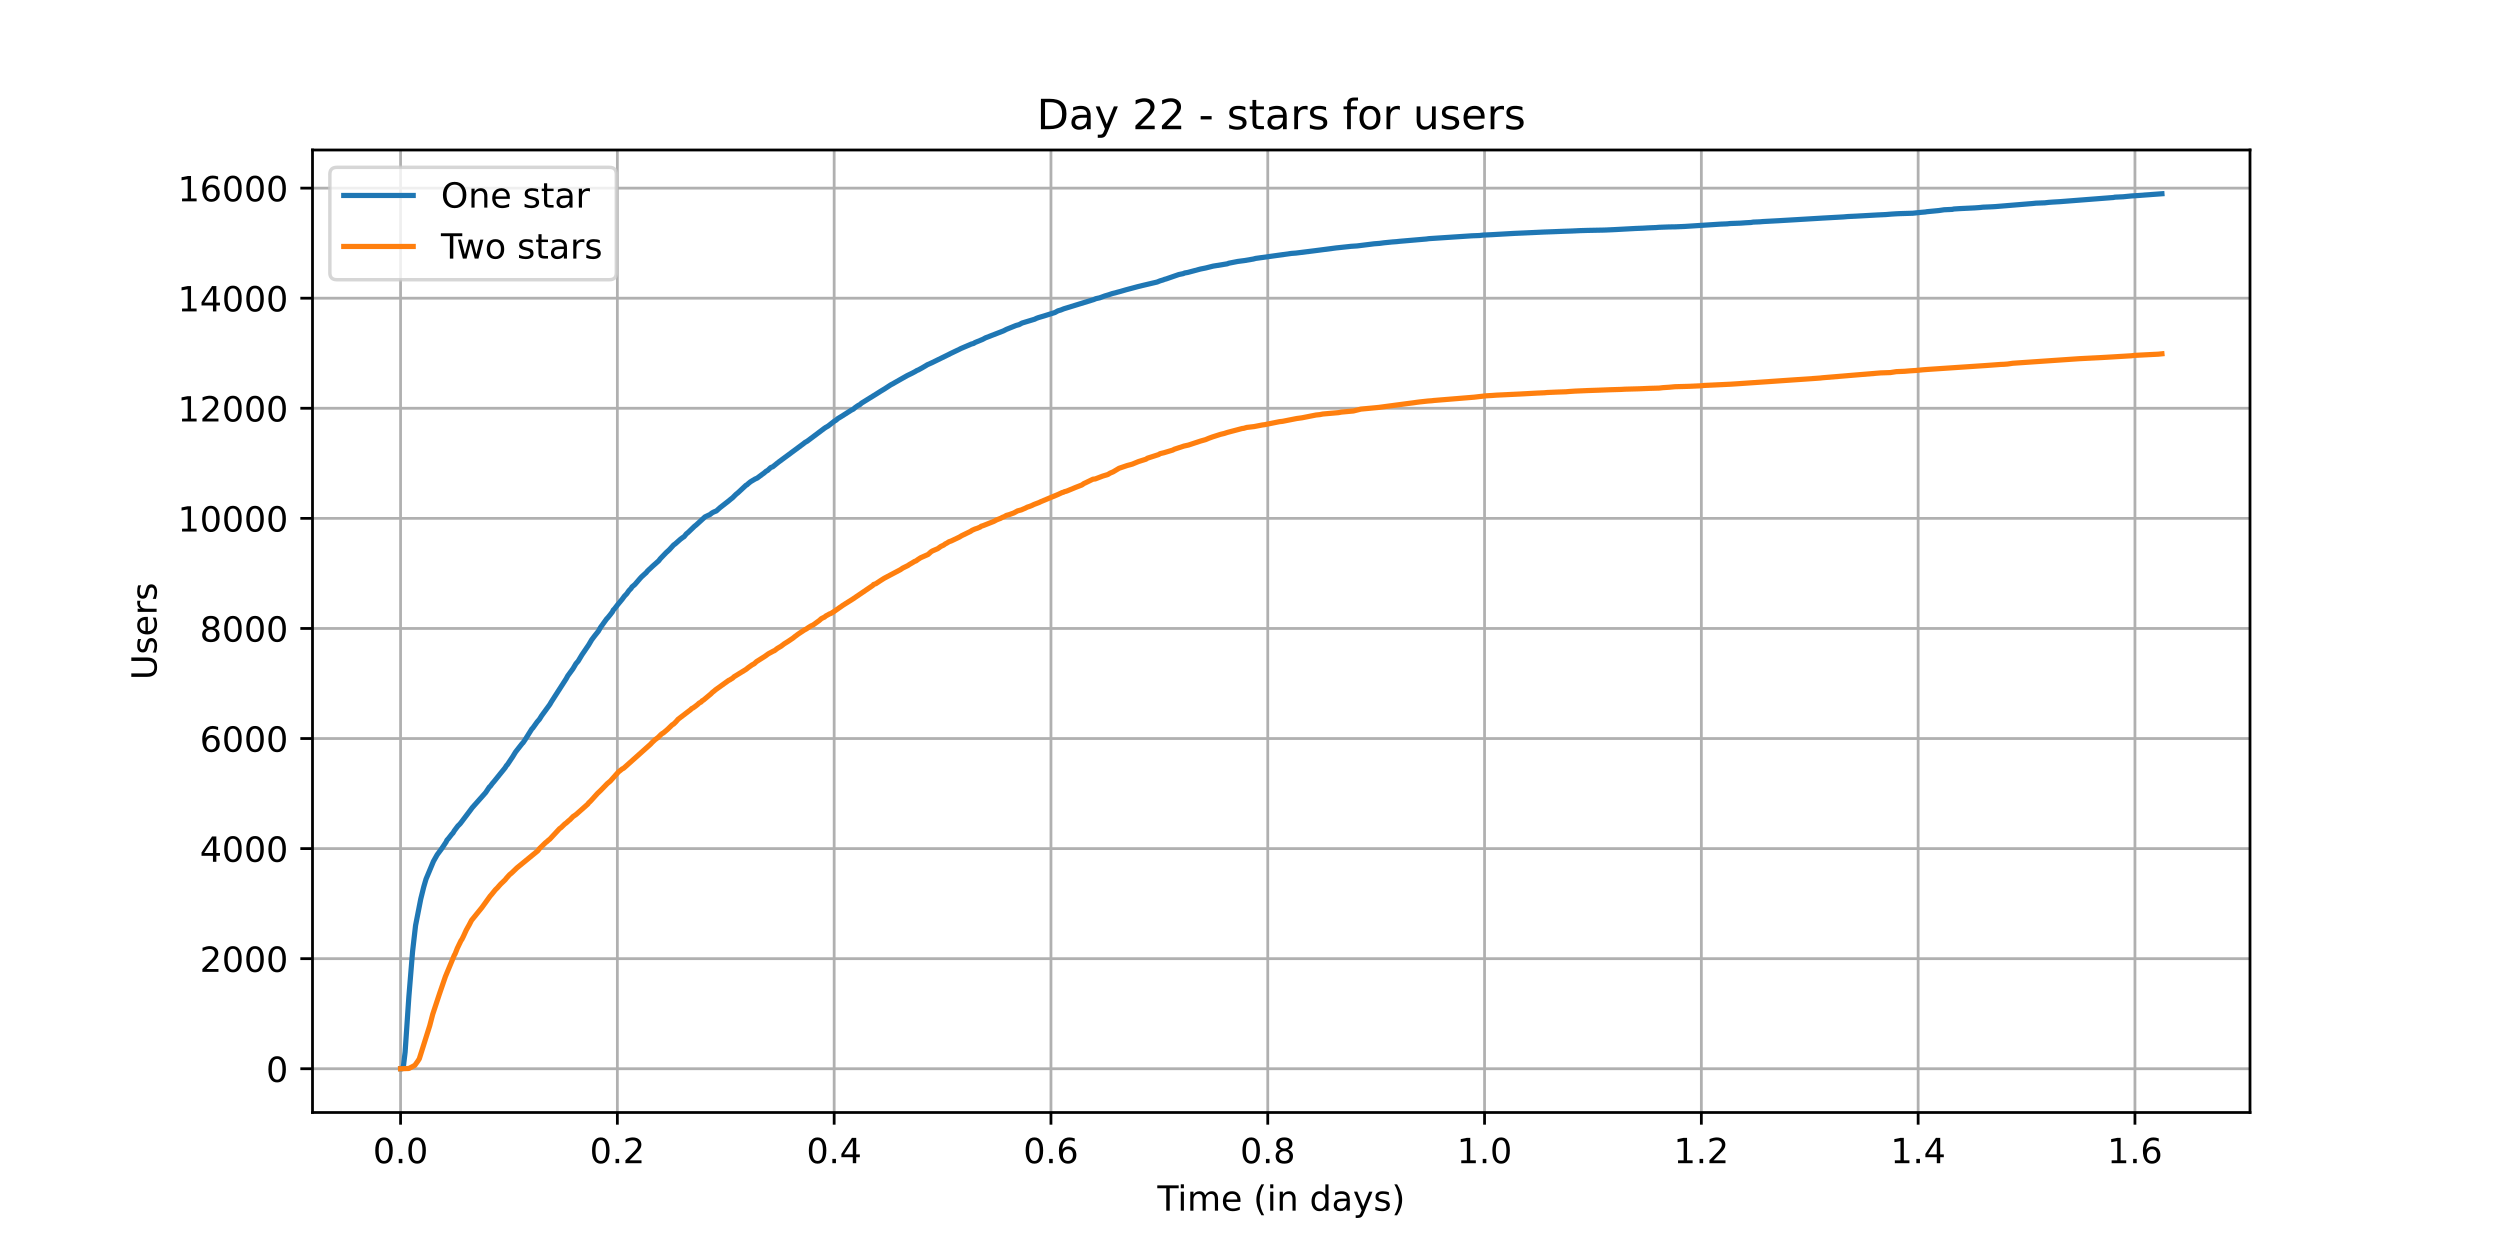<?xml version="1.0" encoding="utf-8" standalone="no"?>
<!DOCTYPE svg PUBLIC "-//W3C//DTD SVG 1.1//EN"
  "http://www.w3.org/Graphics/SVG/1.1/DTD/svg11.dtd">
<!-- Created with matplotlib (https://matplotlib.org/) -->
<svg height="360pt" version="1.1" viewBox="0 0 720 360" width="720pt" xmlns="http://www.w3.org/2000/svg" xmlns:xlink="http://www.w3.org/1999/xlink">
 <defs>
  <style type="text/css">*{stroke-linecap:butt;stroke-linejoin:round;}</style>
 </defs>
 <g id="figure_1">
  <g id="patch_1">
   <path d="M 0 360 
L 720 360 
L 720 0 
L 0 0 
z
" style="fill:#ffffff;"/>
  </g>
  <g id="axes_1">
   <g id="patch_2">
    <path d="M 90 320.4 
L 648 320.4 
L 648 43.2 
L 90 43.2 
z
" style="fill:#ffffff;"/>
   </g>
   <g id="matplotlib.axis_1">
    <g id="xtick_1">
     <g id="line2d_1">
      <path clip-path="url(#p843678dbd4)" d="M 115.364 320.4 
L 115.364 43.2 
" style="fill:none;stroke:#b0b0b0;stroke-linecap:square;stroke-width:0.8;"/>
     </g>
     <g id="line2d_2">
      <defs>
       <path d="M 0 0 
L 0 3.5 
" id="mf4fd3e2902" style="stroke:#000000;stroke-width:0.8;"/>
      </defs>
      <g>
       <use style="stroke:#000000;stroke-width:0.8;" x="115.364" xlink:href="#mf4fd3e2902" y="320.4"/>
      </g>
     </g>
     <g id="text_1">
      <!-- 0.0 -->
      <g transform="translate(107.412 334.998)scale(0.1 -0.1)">
       <defs>
        <path d="M 31.781 66.406 
Q 24.172 66.406 20.328 58.906 
Q 16.5 51.422 16.5 36.375 
Q 16.5 21.391 20.328 13.891 
Q 24.172 6.391 31.781 6.391 
Q 39.453 6.391 43.281 13.891 
Q 47.125 21.391 47.125 36.375 
Q 47.125 51.422 43.281 58.906 
Q 39.453 66.406 31.781 66.406 
z
M 31.781 74.219 
Q 44.047 74.219 50.516 64.516 
Q 56.984 54.828 56.984 36.375 
Q 56.984 17.969 50.516 8.266 
Q 44.047 -1.422 31.781 -1.422 
Q 19.531 -1.422 13.062 8.266 
Q 6.594 17.969 6.594 36.375 
Q 6.594 54.828 13.062 64.516 
Q 19.531 74.219 31.781 74.219 
z
" id="DejaVuSans-48"/>
        <path d="M 10.688 12.406 
L 21 12.406 
L 21 0 
L 10.688 0 
z
" id="DejaVuSans-46"/>
       </defs>
       <use xlink:href="#DejaVuSans-48"/>
       <use x="63.623" xlink:href="#DejaVuSans-46"/>
       <use x="95.41" xlink:href="#DejaVuSans-48"/>
      </g>
     </g>
    </g>
    <g id="xtick_2">
     <g id="line2d_3">
      <path clip-path="url(#p843678dbd4)" d="M 177.801 320.4 
L 177.801 43.2 
" style="fill:none;stroke:#b0b0b0;stroke-linecap:square;stroke-width:0.8;"/>
     </g>
     <g id="line2d_4">
      <g>
       <use style="stroke:#000000;stroke-width:0.8;" x="177.801" xlink:href="#mf4fd3e2902" y="320.4"/>
      </g>
     </g>
     <g id="text_2">
      <!-- 0.2 -->
      <g transform="translate(169.85 334.998)scale(0.1 -0.1)">
       <defs>
        <path d="M 19.188 8.297 
L 53.609 8.297 
L 53.609 0 
L 7.328 0 
L 7.328 8.297 
Q 12.938 14.109 22.625 23.891 
Q 32.328 33.688 34.812 36.531 
Q 39.547 41.844 41.422 45.531 
Q 43.312 49.219 43.312 52.781 
Q 43.312 58.594 39.234 62.25 
Q 35.156 65.922 28.609 65.922 
Q 23.969 65.922 18.812 64.312 
Q 13.672 62.703 7.812 59.422 
L 7.812 69.391 
Q 13.766 71.781 18.938 73 
Q 24.125 74.219 28.422 74.219 
Q 39.75 74.219 46.484 68.547 
Q 53.219 62.891 53.219 53.422 
Q 53.219 48.922 51.531 44.891 
Q 49.859 40.875 45.406 35.406 
Q 44.188 33.984 37.641 27.219 
Q 31.109 20.453 19.188 8.297 
z
" id="DejaVuSans-50"/>
       </defs>
       <use xlink:href="#DejaVuSans-48"/>
       <use x="63.623" xlink:href="#DejaVuSans-46"/>
       <use x="95.41" xlink:href="#DejaVuSans-50"/>
      </g>
     </g>
    </g>
    <g id="xtick_3">
     <g id="line2d_5">
      <path clip-path="url(#p843678dbd4)" d="M 240.239 320.4 
L 240.239 43.2 
" style="fill:none;stroke:#b0b0b0;stroke-linecap:square;stroke-width:0.8;"/>
     </g>
     <g id="line2d_6">
      <g>
       <use style="stroke:#000000;stroke-width:0.8;" x="240.239" xlink:href="#mf4fd3e2902" y="320.4"/>
      </g>
     </g>
     <g id="text_3">
      <!-- 0.4 -->
      <g transform="translate(232.287 334.998)scale(0.1 -0.1)">
       <defs>
        <path d="M 37.797 64.312 
L 12.891 25.391 
L 37.797 25.391 
z
M 35.203 72.906 
L 47.609 72.906 
L 47.609 25.391 
L 58.016 25.391 
L 58.016 17.188 
L 47.609 17.188 
L 47.609 0 
L 37.797 0 
L 37.797 17.188 
L 4.891 17.188 
L 4.891 26.703 
z
" id="DejaVuSans-52"/>
       </defs>
       <use xlink:href="#DejaVuSans-48"/>
       <use x="63.623" xlink:href="#DejaVuSans-46"/>
       <use x="95.41" xlink:href="#DejaVuSans-52"/>
      </g>
     </g>
    </g>
    <g id="xtick_4">
     <g id="line2d_7">
      <path clip-path="url(#p843678dbd4)" d="M 302.676 320.4 
L 302.676 43.2 
" style="fill:none;stroke:#b0b0b0;stroke-linecap:square;stroke-width:0.8;"/>
     </g>
     <g id="line2d_8">
      <g>
       <use style="stroke:#000000;stroke-width:0.8;" x="302.676" xlink:href="#mf4fd3e2902" y="320.4"/>
      </g>
     </g>
     <g id="text_4">
      <!-- 0.6 -->
      <g transform="translate(294.725 334.998)scale(0.1 -0.1)">
       <defs>
        <path d="M 33.016 40.375 
Q 26.375 40.375 22.484 35.828 
Q 18.609 31.297 18.609 23.391 
Q 18.609 15.531 22.484 10.953 
Q 26.375 6.391 33.016 6.391 
Q 39.656 6.391 43.531 10.953 
Q 47.406 15.531 47.406 23.391 
Q 47.406 31.297 43.531 35.828 
Q 39.656 40.375 33.016 40.375 
z
M 52.594 71.297 
L 52.594 62.312 
Q 48.875 64.062 45.094 64.984 
Q 41.312 65.922 37.594 65.922 
Q 27.828 65.922 22.672 59.328 
Q 17.531 52.734 16.797 39.406 
Q 19.672 43.656 24.016 45.922 
Q 28.375 48.188 33.594 48.188 
Q 44.578 48.188 50.953 41.516 
Q 57.328 34.859 57.328 23.391 
Q 57.328 12.156 50.688 5.359 
Q 44.047 -1.422 33.016 -1.422 
Q 20.359 -1.422 13.672 8.266 
Q 6.984 17.969 6.984 36.375 
Q 6.984 53.656 15.188 63.938 
Q 23.391 74.219 37.203 74.219 
Q 40.922 74.219 44.703 73.484 
Q 48.484 72.75 52.594 71.297 
z
" id="DejaVuSans-54"/>
       </defs>
       <use xlink:href="#DejaVuSans-48"/>
       <use x="63.623" xlink:href="#DejaVuSans-46"/>
       <use x="95.41" xlink:href="#DejaVuSans-54"/>
      </g>
     </g>
    </g>
    <g id="xtick_5">
     <g id="line2d_9">
      <path clip-path="url(#p843678dbd4)" d="M 365.114 320.4 
L 365.114 43.2 
" style="fill:none;stroke:#b0b0b0;stroke-linecap:square;stroke-width:0.8;"/>
     </g>
     <g id="line2d_10">
      <g>
       <use style="stroke:#000000;stroke-width:0.8;" x="365.114" xlink:href="#mf4fd3e2902" y="320.4"/>
      </g>
     </g>
     <g id="text_5">
      <!-- 0.8 -->
      <g transform="translate(357.162 334.998)scale(0.1 -0.1)">
       <defs>
        <path d="M 31.781 34.625 
Q 24.75 34.625 20.719 30.859 
Q 16.703 27.094 16.703 20.516 
Q 16.703 13.922 20.719 10.156 
Q 24.75 6.391 31.781 6.391 
Q 38.812 6.391 42.859 10.172 
Q 46.922 13.969 46.922 20.516 
Q 46.922 27.094 42.891 30.859 
Q 38.875 34.625 31.781 34.625 
z
M 21.922 38.812 
Q 15.578 40.375 12.031 44.719 
Q 8.5 49.078 8.5 55.328 
Q 8.5 64.062 14.719 69.141 
Q 20.953 74.219 31.781 74.219 
Q 42.672 74.219 48.875 69.141 
Q 55.078 64.062 55.078 55.328 
Q 55.078 49.078 51.531 44.719 
Q 48 40.375 41.703 38.812 
Q 48.828 37.156 52.797 32.312 
Q 56.781 27.484 56.781 20.516 
Q 56.781 9.906 50.312 4.234 
Q 43.844 -1.422 31.781 -1.422 
Q 19.734 -1.422 13.25 4.234 
Q 6.781 9.906 6.781 20.516 
Q 6.781 27.484 10.781 32.312 
Q 14.797 37.156 21.922 38.812 
z
M 18.312 54.391 
Q 18.312 48.734 21.844 45.562 
Q 25.391 42.391 31.781 42.391 
Q 38.141 42.391 41.719 45.562 
Q 45.312 48.734 45.312 54.391 
Q 45.312 60.062 41.719 63.234 
Q 38.141 66.406 31.781 66.406 
Q 25.391 66.406 21.844 63.234 
Q 18.312 60.062 18.312 54.391 
z
" id="DejaVuSans-56"/>
       </defs>
       <use xlink:href="#DejaVuSans-48"/>
       <use x="63.623" xlink:href="#DejaVuSans-46"/>
       <use x="95.41" xlink:href="#DejaVuSans-56"/>
      </g>
     </g>
    </g>
    <g id="xtick_6">
     <g id="line2d_11">
      <path clip-path="url(#p843678dbd4)" d="M 427.551 320.4 
L 427.551 43.2 
" style="fill:none;stroke:#b0b0b0;stroke-linecap:square;stroke-width:0.8;"/>
     </g>
     <g id="line2d_12">
      <g>
       <use style="stroke:#000000;stroke-width:0.8;" x="427.551" xlink:href="#mf4fd3e2902" y="320.4"/>
      </g>
     </g>
     <g id="text_6">
      <!-- 1.0 -->
      <g transform="translate(419.6 334.998)scale(0.1 -0.1)">
       <defs>
        <path d="M 12.406 8.297 
L 28.516 8.297 
L 28.516 63.922 
L 10.984 60.406 
L 10.984 69.391 
L 28.422 72.906 
L 38.281 72.906 
L 38.281 8.297 
L 54.391 8.297 
L 54.391 0 
L 12.406 0 
z
" id="DejaVuSans-49"/>
       </defs>
       <use xlink:href="#DejaVuSans-49"/>
       <use x="63.623" xlink:href="#DejaVuSans-46"/>
       <use x="95.41" xlink:href="#DejaVuSans-48"/>
      </g>
     </g>
    </g>
    <g id="xtick_7">
     <g id="line2d_13">
      <path clip-path="url(#p843678dbd4)" d="M 489.989 320.4 
L 489.989 43.2 
" style="fill:none;stroke:#b0b0b0;stroke-linecap:square;stroke-width:0.8;"/>
     </g>
     <g id="line2d_14">
      <g>
       <use style="stroke:#000000;stroke-width:0.8;" x="489.989" xlink:href="#mf4fd3e2902" y="320.4"/>
      </g>
     </g>
     <g id="text_7">
      <!-- 1.2 -->
      <g transform="translate(482.037 334.998)scale(0.1 -0.1)">
       <use xlink:href="#DejaVuSans-49"/>
       <use x="63.623" xlink:href="#DejaVuSans-46"/>
       <use x="95.41" xlink:href="#DejaVuSans-50"/>
      </g>
     </g>
    </g>
    <g id="xtick_8">
     <g id="line2d_15">
      <path clip-path="url(#p843678dbd4)" d="M 552.427 320.4 
L 552.427 43.2 
" style="fill:none;stroke:#b0b0b0;stroke-linecap:square;stroke-width:0.8;"/>
     </g>
     <g id="line2d_16">
      <g>
       <use style="stroke:#000000;stroke-width:0.8;" x="552.427" xlink:href="#mf4fd3e2902" y="320.4"/>
      </g>
     </g>
     <g id="text_8">
      <!-- 1.4 -->
      <g transform="translate(544.475 334.998)scale(0.1 -0.1)">
       <use xlink:href="#DejaVuSans-49"/>
       <use x="63.623" xlink:href="#DejaVuSans-46"/>
       <use x="95.41" xlink:href="#DejaVuSans-52"/>
      </g>
     </g>
    </g>
    <g id="xtick_9">
     <g id="line2d_17">
      <path clip-path="url(#p843678dbd4)" d="M 614.864 320.4 
L 614.864 43.2 
" style="fill:none;stroke:#b0b0b0;stroke-linecap:square;stroke-width:0.8;"/>
     </g>
     <g id="line2d_18">
      <g>
       <use style="stroke:#000000;stroke-width:0.8;" x="614.864" xlink:href="#mf4fd3e2902" y="320.4"/>
      </g>
     </g>
     <g id="text_9">
      <!-- 1.6 -->
      <g transform="translate(606.913 334.998)scale(0.1 -0.1)">
       <use xlink:href="#DejaVuSans-49"/>
       <use x="63.623" xlink:href="#DejaVuSans-46"/>
       <use x="95.41" xlink:href="#DejaVuSans-54"/>
      </g>
     </g>
    </g>
    <g id="text_10">
     <!-- Time (in days) -->
     <g transform="translate(333.327 348.677)scale(0.1 -0.1)">
      <defs>
       <path d="M -0.297 72.906 
L 61.375 72.906 
L 61.375 64.594 
L 35.5 64.594 
L 35.5 0 
L 25.594 0 
L 25.594 64.594 
L -0.297 64.594 
z
" id="DejaVuSans-84"/>
       <path d="M 9.422 54.688 
L 18.406 54.688 
L 18.406 0 
L 9.422 0 
z
M 9.422 75.984 
L 18.406 75.984 
L 18.406 64.594 
L 9.422 64.594 
z
" id="DejaVuSans-105"/>
       <path d="M 52 44.188 
Q 55.375 50.25 60.062 53.125 
Q 64.75 56 71.094 56 
Q 79.641 56 84.281 50.016 
Q 88.922 44.047 88.922 33.016 
L 88.922 0 
L 79.891 0 
L 79.891 32.719 
Q 79.891 40.578 77.094 44.375 
Q 74.312 48.188 68.609 48.188 
Q 61.625 48.188 57.562 43.547 
Q 53.516 38.922 53.516 30.906 
L 53.516 0 
L 44.484 0 
L 44.484 32.719 
Q 44.484 40.625 41.703 44.406 
Q 38.922 48.188 33.109 48.188 
Q 26.219 48.188 22.156 43.531 
Q 18.109 38.875 18.109 30.906 
L 18.109 0 
L 9.078 0 
L 9.078 54.688 
L 18.109 54.688 
L 18.109 46.188 
Q 21.188 51.219 25.484 53.609 
Q 29.781 56 35.688 56 
Q 41.656 56 45.828 52.969 
Q 50 49.953 52 44.188 
z
" id="DejaVuSans-109"/>
       <path d="M 56.203 29.594 
L 56.203 25.203 
L 14.891 25.203 
Q 15.484 15.922 20.484 11.062 
Q 25.484 6.203 34.422 6.203 
Q 39.594 6.203 44.453 7.469 
Q 49.312 8.734 54.109 11.281 
L 54.109 2.781 
Q 49.266 0.734 44.188 -0.344 
Q 39.109 -1.422 33.891 -1.422 
Q 20.797 -1.422 13.156 6.188 
Q 5.516 13.812 5.516 26.812 
Q 5.516 40.234 12.766 48.109 
Q 20.016 56 32.328 56 
Q 43.359 56 49.781 48.891 
Q 56.203 41.797 56.203 29.594 
z
M 47.219 32.234 
Q 47.125 39.594 43.094 43.984 
Q 39.062 48.391 32.422 48.391 
Q 24.906 48.391 20.391 44.141 
Q 15.875 39.891 15.188 32.172 
z
" id="DejaVuSans-101"/>
       <path id="DejaVuSans-32"/>
       <path d="M 31 75.875 
Q 24.469 64.656 21.281 53.656 
Q 18.109 42.672 18.109 31.391 
Q 18.109 20.125 21.312 9.062 
Q 24.516 -2 31 -13.188 
L 23.188 -13.188 
Q 15.875 -1.703 12.234 9.375 
Q 8.594 20.453 8.594 31.391 
Q 8.594 42.281 12.203 53.312 
Q 15.828 64.359 23.188 75.875 
z
" id="DejaVuSans-40"/>
       <path d="M 54.891 33.016 
L 54.891 0 
L 45.906 0 
L 45.906 32.719 
Q 45.906 40.484 42.875 44.328 
Q 39.844 48.188 33.797 48.188 
Q 26.516 48.188 22.312 43.547 
Q 18.109 38.922 18.109 30.906 
L 18.109 0 
L 9.078 0 
L 9.078 54.688 
L 18.109 54.688 
L 18.109 46.188 
Q 21.344 51.125 25.703 53.562 
Q 30.078 56 35.797 56 
Q 45.219 56 50.047 50.172 
Q 54.891 44.344 54.891 33.016 
z
" id="DejaVuSans-110"/>
       <path d="M 45.406 46.391 
L 45.406 75.984 
L 54.391 75.984 
L 54.391 0 
L 45.406 0 
L 45.406 8.203 
Q 42.578 3.328 38.25 0.953 
Q 33.938 -1.422 27.875 -1.422 
Q 17.969 -1.422 11.734 6.484 
Q 5.516 14.406 5.516 27.297 
Q 5.516 40.188 11.734 48.094 
Q 17.969 56 27.875 56 
Q 33.938 56 38.25 53.625 
Q 42.578 51.266 45.406 46.391 
z
M 14.797 27.297 
Q 14.797 17.391 18.875 11.75 
Q 22.953 6.109 30.078 6.109 
Q 37.203 6.109 41.297 11.75 
Q 45.406 17.391 45.406 27.297 
Q 45.406 37.203 41.297 42.844 
Q 37.203 48.484 30.078 48.484 
Q 22.953 48.484 18.875 42.844 
Q 14.797 37.203 14.797 27.297 
z
" id="DejaVuSans-100"/>
       <path d="M 34.281 27.484 
Q 23.391 27.484 19.188 25 
Q 14.984 22.516 14.984 16.5 
Q 14.984 11.719 18.141 8.906 
Q 21.297 6.109 26.703 6.109 
Q 34.188 6.109 38.703 11.406 
Q 43.219 16.703 43.219 25.484 
L 43.219 27.484 
z
M 52.203 31.203 
L 52.203 0 
L 43.219 0 
L 43.219 8.297 
Q 40.141 3.328 35.547 0.953 
Q 30.953 -1.422 24.312 -1.422 
Q 15.922 -1.422 10.953 3.297 
Q 6 8.016 6 15.922 
Q 6 25.141 12.172 29.828 
Q 18.359 34.516 30.609 34.516 
L 43.219 34.516 
L 43.219 35.406 
Q 43.219 41.609 39.141 45 
Q 35.062 48.391 27.688 48.391 
Q 23 48.391 18.547 47.266 
Q 14.109 46.141 10.016 43.891 
L 10.016 52.203 
Q 14.938 54.109 19.578 55.047 
Q 24.219 56 28.609 56 
Q 40.484 56 46.344 49.844 
Q 52.203 43.703 52.203 31.203 
z
" id="DejaVuSans-97"/>
       <path d="M 32.172 -5.078 
Q 28.375 -14.844 24.75 -17.812 
Q 21.141 -20.797 15.094 -20.797 
L 7.906 -20.797 
L 7.906 -13.281 
L 13.188 -13.281 
Q 16.891 -13.281 18.938 -11.516 
Q 21 -9.766 23.484 -3.219 
L 25.094 0.875 
L 2.984 54.688 
L 12.5 54.688 
L 29.594 11.922 
L 46.688 54.688 
L 56.203 54.688 
z
" id="DejaVuSans-121"/>
       <path d="M 44.281 53.078 
L 44.281 44.578 
Q 40.484 46.531 36.375 47.5 
Q 32.281 48.484 27.875 48.484 
Q 21.188 48.484 17.844 46.438 
Q 14.5 44.391 14.5 40.281 
Q 14.5 37.156 16.891 35.375 
Q 19.281 33.594 26.516 31.984 
L 29.594 31.297 
Q 39.156 29.25 43.188 25.516 
Q 47.219 21.781 47.219 15.094 
Q 47.219 7.469 41.188 3.016 
Q 35.156 -1.422 24.609 -1.422 
Q 20.219 -1.422 15.453 -0.562 
Q 10.688 0.297 5.422 2 
L 5.422 11.281 
Q 10.406 8.688 15.234 7.391 
Q 20.062 6.109 24.812 6.109 
Q 31.156 6.109 34.562 8.281 
Q 37.984 10.453 37.984 14.406 
Q 37.984 18.062 35.516 20.016 
Q 33.062 21.969 24.703 23.781 
L 21.578 24.516 
Q 13.234 26.266 9.516 29.906 
Q 5.812 33.547 5.812 39.891 
Q 5.812 47.609 11.281 51.797 
Q 16.75 56 26.812 56 
Q 31.781 56 36.172 55.266 
Q 40.578 54.547 44.281 53.078 
z
" id="DejaVuSans-115"/>
       <path d="M 8.016 75.875 
L 15.828 75.875 
Q 23.141 64.359 26.781 53.312 
Q 30.422 42.281 30.422 31.391 
Q 30.422 20.453 26.781 9.375 
Q 23.141 -1.703 15.828 -13.188 
L 8.016 -13.188 
Q 14.5 -2 17.703 9.062 
Q 20.906 20.125 20.906 31.391 
Q 20.906 42.672 17.703 53.656 
Q 14.5 64.656 8.016 75.875 
z
" id="DejaVuSans-41"/>
      </defs>
      <use xlink:href="#DejaVuSans-84"/>
      <use x="57.959" xlink:href="#DejaVuSans-105"/>
      <use x="85.742" xlink:href="#DejaVuSans-109"/>
      <use x="183.154" xlink:href="#DejaVuSans-101"/>
      <use x="244.678" xlink:href="#DejaVuSans-32"/>
      <use x="276.465" xlink:href="#DejaVuSans-40"/>
      <use x="315.479" xlink:href="#DejaVuSans-105"/>
      <use x="343.262" xlink:href="#DejaVuSans-110"/>
      <use x="406.641" xlink:href="#DejaVuSans-32"/>
      <use x="438.428" xlink:href="#DejaVuSans-100"/>
      <use x="501.904" xlink:href="#DejaVuSans-97"/>
      <use x="563.184" xlink:href="#DejaVuSans-121"/>
      <use x="622.363" xlink:href="#DejaVuSans-115"/>
      <use x="674.463" xlink:href="#DejaVuSans-41"/>
     </g>
    </g>
   </g>
   <g id="matplotlib.axis_2">
    <g id="ytick_1">
     <g id="line2d_19">
      <path clip-path="url(#p843678dbd4)" d="M 90 307.8 
L 648 307.8 
" style="fill:none;stroke:#b0b0b0;stroke-linecap:square;stroke-width:0.8;"/>
     </g>
     <g id="line2d_20">
      <defs>
       <path d="M 0 0 
L -3.5 0 
" id="m12fc349ac7" style="stroke:#000000;stroke-width:0.8;"/>
      </defs>
      <g>
       <use style="stroke:#000000;stroke-width:0.8;" x="90" xlink:href="#m12fc349ac7" y="307.8"/>
      </g>
     </g>
     <g id="text_11">
      <!-- 0 -->
      <g transform="translate(76.638 311.599)scale(0.1 -0.1)">
       <use xlink:href="#DejaVuSans-48"/>
      </g>
     </g>
    </g>
    <g id="ytick_2">
     <g id="line2d_21">
      <path clip-path="url(#p843678dbd4)" d="M 90 276.098 
L 648 276.098 
" style="fill:none;stroke:#b0b0b0;stroke-linecap:square;stroke-width:0.8;"/>
     </g>
     <g id="line2d_22">
      <g>
       <use style="stroke:#000000;stroke-width:0.8;" x="90" xlink:href="#m12fc349ac7" y="276.098"/>
      </g>
     </g>
     <g id="text_12">
      <!-- 2000 -->
      <g transform="translate(57.55 279.897)scale(0.1 -0.1)">
       <use xlink:href="#DejaVuSans-50"/>
       <use x="63.623" xlink:href="#DejaVuSans-48"/>
       <use x="127.246" xlink:href="#DejaVuSans-48"/>
       <use x="190.869" xlink:href="#DejaVuSans-48"/>
      </g>
     </g>
    </g>
    <g id="ytick_3">
     <g id="line2d_23">
      <path clip-path="url(#p843678dbd4)" d="M 90 244.396 
L 648 244.396 
" style="fill:none;stroke:#b0b0b0;stroke-linecap:square;stroke-width:0.8;"/>
     </g>
     <g id="line2d_24">
      <g>
       <use style="stroke:#000000;stroke-width:0.8;" x="90" xlink:href="#m12fc349ac7" y="244.396"/>
      </g>
     </g>
     <g id="text_13">
      <!-- 4000 -->
      <g transform="translate(57.55 248.195)scale(0.1 -0.1)">
       <use xlink:href="#DejaVuSans-52"/>
       <use x="63.623" xlink:href="#DejaVuSans-48"/>
       <use x="127.246" xlink:href="#DejaVuSans-48"/>
       <use x="190.869" xlink:href="#DejaVuSans-48"/>
      </g>
     </g>
    </g>
    <g id="ytick_4">
     <g id="line2d_25">
      <path clip-path="url(#p843678dbd4)" d="M 90 212.694 
L 648 212.694 
" style="fill:none;stroke:#b0b0b0;stroke-linecap:square;stroke-width:0.8;"/>
     </g>
     <g id="line2d_26">
      <g>
       <use style="stroke:#000000;stroke-width:0.8;" x="90" xlink:href="#m12fc349ac7" y="212.694"/>
      </g>
     </g>
     <g id="text_14">
      <!-- 6000 -->
      <g transform="translate(57.55 216.493)scale(0.1 -0.1)">
       <use xlink:href="#DejaVuSans-54"/>
       <use x="63.623" xlink:href="#DejaVuSans-48"/>
       <use x="127.246" xlink:href="#DejaVuSans-48"/>
       <use x="190.869" xlink:href="#DejaVuSans-48"/>
      </g>
     </g>
    </g>
    <g id="ytick_5">
     <g id="line2d_27">
      <path clip-path="url(#p843678dbd4)" d="M 90 180.992 
L 648 180.992 
" style="fill:none;stroke:#b0b0b0;stroke-linecap:square;stroke-width:0.8;"/>
     </g>
     <g id="line2d_28">
      <g>
       <use style="stroke:#000000;stroke-width:0.8;" x="90" xlink:href="#m12fc349ac7" y="180.992"/>
      </g>
     </g>
     <g id="text_15">
      <!-- 8000 -->
      <g transform="translate(57.55 184.791)scale(0.1 -0.1)">
       <use xlink:href="#DejaVuSans-56"/>
       <use x="63.623" xlink:href="#DejaVuSans-48"/>
       <use x="127.246" xlink:href="#DejaVuSans-48"/>
       <use x="190.869" xlink:href="#DejaVuSans-48"/>
      </g>
     </g>
    </g>
    <g id="ytick_6">
     <g id="line2d_29">
      <path clip-path="url(#p843678dbd4)" d="M 90 149.289 
L 648 149.289 
" style="fill:none;stroke:#b0b0b0;stroke-linecap:square;stroke-width:0.8;"/>
     </g>
     <g id="line2d_30">
      <g>
       <use style="stroke:#000000;stroke-width:0.8;" x="90" xlink:href="#m12fc349ac7" y="149.289"/>
      </g>
     </g>
     <g id="text_16">
      <!-- 10000 -->
      <g transform="translate(51.188 153.089)scale(0.1 -0.1)">
       <use xlink:href="#DejaVuSans-49"/>
       <use x="63.623" xlink:href="#DejaVuSans-48"/>
       <use x="127.246" xlink:href="#DejaVuSans-48"/>
       <use x="190.869" xlink:href="#DejaVuSans-48"/>
       <use x="254.492" xlink:href="#DejaVuSans-48"/>
      </g>
     </g>
    </g>
    <g id="ytick_7">
     <g id="line2d_31">
      <path clip-path="url(#p843678dbd4)" d="M 90 117.587 
L 648 117.587 
" style="fill:none;stroke:#b0b0b0;stroke-linecap:square;stroke-width:0.8;"/>
     </g>
     <g id="line2d_32">
      <g>
       <use style="stroke:#000000;stroke-width:0.8;" x="90" xlink:href="#m12fc349ac7" y="117.587"/>
      </g>
     </g>
     <g id="text_17">
      <!-- 12000 -->
      <g transform="translate(51.188 121.387)scale(0.1 -0.1)">
       <use xlink:href="#DejaVuSans-49"/>
       <use x="63.623" xlink:href="#DejaVuSans-50"/>
       <use x="127.246" xlink:href="#DejaVuSans-48"/>
       <use x="190.869" xlink:href="#DejaVuSans-48"/>
       <use x="254.492" xlink:href="#DejaVuSans-48"/>
      </g>
     </g>
    </g>
    <g id="ytick_8">
     <g id="line2d_33">
      <path clip-path="url(#p843678dbd4)" d="M 90 85.885 
L 648 85.885 
" style="fill:none;stroke:#b0b0b0;stroke-linecap:square;stroke-width:0.8;"/>
     </g>
     <g id="line2d_34">
      <g>
       <use style="stroke:#000000;stroke-width:0.8;" x="90" xlink:href="#m12fc349ac7" y="85.885"/>
      </g>
     </g>
     <g id="text_18">
      <!-- 14000 -->
      <g transform="translate(51.188 89.685)scale(0.1 -0.1)">
       <use xlink:href="#DejaVuSans-49"/>
       <use x="63.623" xlink:href="#DejaVuSans-52"/>
       <use x="127.246" xlink:href="#DejaVuSans-48"/>
       <use x="190.869" xlink:href="#DejaVuSans-48"/>
       <use x="254.492" xlink:href="#DejaVuSans-48"/>
      </g>
     </g>
    </g>
    <g id="ytick_9">
     <g id="line2d_35">
      <path clip-path="url(#p843678dbd4)" d="M 90 54.183 
L 648 54.183 
" style="fill:none;stroke:#b0b0b0;stroke-linecap:square;stroke-width:0.8;"/>
     </g>
     <g id="line2d_36">
      <g>
       <use style="stroke:#000000;stroke-width:0.8;" x="90" xlink:href="#m12fc349ac7" y="54.183"/>
      </g>
     </g>
     <g id="text_19">
      <!-- 16000 -->
      <g transform="translate(51.188 57.982)scale(0.1 -0.1)">
       <use xlink:href="#DejaVuSans-49"/>
       <use x="63.623" xlink:href="#DejaVuSans-54"/>
       <use x="127.246" xlink:href="#DejaVuSans-48"/>
       <use x="190.869" xlink:href="#DejaVuSans-48"/>
       <use x="254.492" xlink:href="#DejaVuSans-48"/>
      </g>
     </g>
    </g>
    <g id="text_20">
     <!-- Users -->
     <g transform="translate(45.108 195.801)rotate(-90)scale(0.1 -0.1)">
      <defs>
       <path d="M 8.688 72.906 
L 18.609 72.906 
L 18.609 28.609 
Q 18.609 16.891 22.844 11.734 
Q 27.094 6.594 36.625 6.594 
Q 46.094 6.594 50.344 11.734 
Q 54.594 16.891 54.594 28.609 
L 54.594 72.906 
L 64.5 72.906 
L 64.5 27.391 
Q 64.5 13.141 57.438 5.859 
Q 50.391 -1.422 36.625 -1.422 
Q 22.797 -1.422 15.734 5.859 
Q 8.688 13.141 8.688 27.391 
z
" id="DejaVuSans-85"/>
       <path d="M 41.109 46.297 
Q 39.594 47.172 37.812 47.578 
Q 36.031 48 33.891 48 
Q 26.266 48 22.188 43.047 
Q 18.109 38.094 18.109 28.812 
L 18.109 0 
L 9.078 0 
L 9.078 54.688 
L 18.109 54.688 
L 18.109 46.188 
Q 20.953 51.172 25.484 53.578 
Q 30.031 56 36.531 56 
Q 37.453 56 38.578 55.875 
Q 39.703 55.766 41.062 55.516 
z
" id="DejaVuSans-114"/>
      </defs>
      <use xlink:href="#DejaVuSans-85"/>
      <use x="73.193" xlink:href="#DejaVuSans-115"/>
      <use x="125.293" xlink:href="#DejaVuSans-101"/>
      <use x="186.816" xlink:href="#DejaVuSans-114"/>
      <use x="227.93" xlink:href="#DejaVuSans-115"/>
     </g>
    </g>
   </g>
   <g id="line2d_37">
    <path clip-path="url(#p843678dbd4)" d="M 115.364 307.8 
L 115.815 307.8 
L 116.028 307.61 
L 116.245 306.627 
L 116.675 302.981 
L 117.748 287.13 
L 118.822 274.037 
L 119.682 266.54 
L 121.185 258.868 
L 122.045 255.412 
L 122.691 253.193 
L 123.548 251.148 
L 124.838 248.057 
L 125.914 246.155 
L 127.201 244.412 
L 127.848 243.445 
L 128.491 242.478 
L 128.704 241.986 
L 129.134 241.511 
L 130.211 240.132 
L 130.424 239.958 
L 130.854 239.228 
L 131.927 237.802 
L 132.144 237.627 
L 132.574 237.168 
L 135.367 233.474 
L 136.01 232.603 
L 139.88 228.244 
L 140.523 227.277 
L 140.953 226.627 
L 141.166 226.484 
L 141.813 225.612 
L 142.243 225.121 
L 144.389 222.458 
L 145.036 221.665 
L 145.466 221.126 
L 145.892 220.445 
L 146.109 220.255 
L 147.182 218.638 
L 147.612 218.004 
L 148.472 216.593 
L 148.902 216.038 
L 150.405 214.12 
L 150.622 213.93 
L 151.265 212.979 
L 153.198 209.888 
L 153.415 209.714 
L 154.701 207.907 
L 155.348 207.162 
L 155.991 206.131 
L 158.355 202.882 
L 158.784 202.137 
L 163.081 195.448 
L 163.511 194.655 
L 165.014 192.595 
L 165.874 191.136 
L 166.521 190.391 
L 167.594 188.6 
L 169.527 185.747 
L 170.387 184.289 
L 171.247 183.147 
L 171.89 182.339 
L 172.32 181.8 
L 172.963 180.675 
L 174.683 178.281 
L 175.113 177.821 
L 175.756 177.029 
L 176.403 176.173 
L 176.616 175.697 
L 177.046 175.254 
L 177.906 174.128 
L 179.192 172.575 
L 179.839 171.687 
L 180.482 171.021 
L 181.129 170.102 
L 181.772 169.436 
L 181.985 169.056 
L 182.845 168.327 
L 184.348 166.583 
L 184.778 166.123 
L 185.855 165.141 
L 186.068 164.966 
L 186.498 164.427 
L 188.002 163.017 
L 189.721 161.495 
L 190.151 160.924 
L 191.868 159.133 
L 192.728 158.356 
L 194.018 156.946 
L 194.448 156.644 
L 195.951 155.313 
L 196.598 154.822 
L 197.024 154.552 
L 197.671 153.744 
L 198.101 153.411 
L 200.034 151.556 
L 200.464 151.223 
L 203.04 148.862 
L 204.543 148.148 
L 204.973 147.784 
L 205.403 147.53 
L 206.05 147.245 
L 206.263 147.197 
L 207.336 146.23 
L 209.916 144.217 
L 210.346 143.853 
L 210.989 143.345 
L 211.632 142.695 
L 212.062 142.283 
L 212.492 141.95 
L 214.855 139.747 
L 215.072 139.668 
L 215.502 139.272 
L 216.145 138.749 
L 217.435 137.972 
L 218.078 137.687 
L 219.582 136.561 
L 220.012 136.26 
L 220.655 135.705 
L 221.085 135.483 
L 221.945 134.675 
L 222.591 134.405 
L 223.878 133.359 
L 224.308 133.026 
L 231.397 127.78 
L 231.827 127.431 
L 232.47 127.066 
L 237.413 123.357 
L 237.843 123.072 
L 238.486 122.707 
L 240.419 121.201 
L 240.636 121.122 
L 241.279 120.567 
L 242.356 119.917 
L 245.146 118.142 
L 245.792 117.809 
L 246.222 117.429 
L 246.866 116.969 
L 247.296 116.684 
L 247.512 116.636 
L 248.155 116.082 
L 252.452 113.419 
L 253.528 112.737 
L 254.815 111.96 
L 256.535 110.835 
L 257.178 110.502 
L 257.825 110.122 
L 261.261 108.172 
L 262.121 107.76 
L 262.764 107.443 
L 263.624 106.983 
L 264.054 106.714 
L 264.488 106.539 
L 265.561 105.953 
L 266.637 105.319 
L 267.067 105.049 
L 268.354 104.479 
L 273.08 102.164 
L 273.727 101.831 
L 276.307 100.595 
L 276.737 100.373 
L 279.743 99.089 
L 280.386 98.915 
L 280.816 98.645 
L 282.966 97.758 
L 283.826 97.298 
L 288.982 95.301 
L 289.842 94.857 
L 290.272 94.683 
L 292.635 93.732 
L 293.495 93.494 
L 294.355 93.034 
L 298.008 91.925 
L 298.438 91.703 
L 299.085 91.465 
L 300.588 91.021 
L 303.811 90.007 
L 304.671 89.531 
L 305.531 89.277 
L 306.391 88.929 
L 314.987 86.282 
L 315.634 86.012 
L 316.707 85.774 
L 318.213 85.22 
L 319.287 84.903 
L 320.36 84.538 
L 321.22 84.332 
L 321.867 84.142 
L 322.723 83.92 
L 324.23 83.476 
L 327.666 82.557 
L 328.526 82.351 
L 328.956 82.24 
L 333.256 81.225 
L 334.116 80.876 
L 334.976 80.623 
L 335.405 80.448 
L 335.835 80.337 
L 339.488 79.069 
L 340.778 78.8 
L 341.208 78.61 
L 342.068 78.467 
L 345.721 77.484 
L 347.228 77.183 
L 349.374 76.644 
L 353.457 75.978 
L 353.887 75.804 
L 355.824 75.424 
L 356.467 75.297 
L 358.4 75.043 
L 360.98 74.599 
L 361.627 74.425 
L 371.939 72.983 
L 373.229 72.887 
L 378.172 72.269 
L 379.892 72.047 
L 384.835 71.397 
L 385.908 71.286 
L 388.275 71.033 
L 389.135 70.938 
L 390.851 70.827 
L 395.794 70.209 
L 397.301 70.098 
L 398.587 69.923 
L 400.95 69.686 
L 402.24 69.59 
L 403.1 69.495 
L 410.836 68.83 
L 411.48 68.734 
L 423.938 67.91 
L 426.088 67.831 
L 427.161 67.704 
L 429.524 67.593 
L 436.184 67.213 
L 438.764 67.102 
L 442.2 66.943 
L 444.563 66.832 
L 447.573 66.721 
L 450.366 66.61 
L 452.729 66.531 
L 455.092 66.42 
L 457.238 66.357 
L 461.964 66.262 
L 462.824 66.23 
L 465.187 66.119 
L 470.99 65.802 
L 473.353 65.707 
L 474.64 65.628 
L 477.003 65.533 
L 477.65 65.469 
L 480.656 65.358 
L 482.589 65.326 
L 485.169 65.216 
L 495.481 64.55 
L 497.414 64.471 
L 498.274 64.375 
L 501.281 64.264 
L 502.787 64.154 
L 504.29 64.074 
L 504.934 63.963 
L 506.867 63.884 
L 507.727 63.805 
L 512.189 63.567 
L 516.753 63.298 
L 524.933 62.806 
L 530.899 62.473 
L 532.185 62.362 
L 534.548 62.251 
L 540.777 61.903 
L 543.14 61.792 
L 544.647 61.665 
L 546.15 61.57 
L 547.223 61.522 
L 550.877 61.411 
L 553.24 61.158 
L 554.526 61.047 
L 554.956 60.967 
L 558.396 60.635 
L 559.899 60.413 
L 562.262 60.302 
L 562.692 60.191 
L 564.408 60.08 
L 568.704 59.874 
L 570.211 59.763 
L 571.071 59.668 
L 573.647 59.557 
L 574.721 59.493 
L 585.463 58.606 
L 586.323 58.511 
L 588.899 58.415 
L 589.976 58.289 
L 591.262 58.194 
L 593.195 58.083 
L 608.667 56.878 
L 609.097 56.783 
L 611.46 56.672 
L 613.824 56.434 
L 615.543 56.323 
L 622.636 55.8 
L 622.636 55.8 
" style="fill:none;stroke:#1f77b4;stroke-linecap:square;stroke-width:1.5;"/>
   </g>
   <g id="line2d_38">
    <path clip-path="url(#p843678dbd4)" d="M 115.364 307.8 
L 117.748 307.721 
L 119.468 306.817 
L 120.328 305.613 
L 120.758 304.931 
L 123.765 295.404 
L 124.624 292.107 
L 125.268 290.158 
L 126.558 286.258 
L 128.278 281.249 
L 130.854 275.068 
L 131.067 274.719 
L 131.714 273.086 
L 132.787 270.867 
L 133.004 270.582 
L 133.434 269.726 
L 134.29 267.855 
L 135.15 266.318 
L 135.797 265.066 
L 138.803 261.356 
L 141.166 258.075 
L 141.596 257.584 
L 142.673 256.252 
L 143.316 255.618 
L 143.746 255.111 
L 144.176 254.636 
L 145.466 253.399 
L 145.892 252.86 
L 146.752 251.909 
L 147.399 251.37 
L 148.902 249.928 
L 154.918 244.998 
L 155.348 244.412 
L 157.065 242.731 
L 157.495 242.399 
L 157.925 242.002 
L 158.355 241.669 
L 161.148 238.658 
L 161.578 238.357 
L 162.651 237.31 
L 163.081 237.009 
L 163.727 236.407 
L 164.157 236.074 
L 165.014 235.186 
L 165.874 234.6 
L 169.314 231.556 
L 169.527 231.224 
L 169.957 230.843 
L 170.387 230.383 
L 172.103 228.481 
L 172.963 227.673 
L 174.896 225.676 
L 175.756 224.962 
L 178.119 222.315 
L 179.192 221.459 
L 179.622 221.237 
L 187.358 214.326 
L 187.788 213.851 
L 188.648 213.042 
L 189.505 212.408 
L 190.365 211.537 
L 190.795 211.204 
L 191.011 211.109 
L 191.655 210.57 
L 192.298 210.015 
L 193.588 208.763 
L 194.018 208.509 
L 194.661 207.875 
L 195.308 207.13 
L 198.961 204.34 
L 199.174 204.087 
L 199.604 203.881 
L 200.247 203.421 
L 200.894 202.914 
L 201.324 202.501 
L 201.967 202.153 
L 202.18 201.852 
L 202.61 201.614 
L 204.76 199.823 
L 205.19 199.379 
L 205.62 199.062 
L 206.05 198.681 
L 209.916 195.907 
L 210.129 195.844 
L 210.559 195.559 
L 210.989 195.305 
L 211.419 194.893 
L 214.855 192.785 
L 215.502 192.262 
L 215.929 191.961 
L 216.575 191.501 
L 217.219 191.152 
L 217.862 190.55 
L 220.225 189.06 
L 221.302 188.283 
L 222.162 187.823 
L 222.805 187.475 
L 223.018 187.411 
L 223.878 186.746 
L 224.951 186.111 
L 225.811 185.446 
L 226.888 184.78 
L 228.391 183.766 
L 229.034 183.242 
L 229.894 182.608 
L 231.614 181.467 
L 232.257 181.118 
L 232.9 180.675 
L 233.547 180.278 
L 234.19 179.977 
L 235.91 178.741 
L 236.553 178.17 
L 237.2 177.837 
L 237.413 177.758 
L 237.843 177.393 
L 238.916 176.807 
L 239.346 176.648 
L 240.206 176.109 
L 242.783 174.302 
L 245.576 172.543 
L 251.379 168.596 
L 251.595 168.327 
L 252.238 168.105 
L 252.882 167.677 
L 253.528 167.249 
L 254.602 166.567 
L 256.535 165.537 
L 259.328 164.063 
L 259.971 163.619 
L 261.478 162.874 
L 261.908 162.573 
L 262.764 162.081 
L 263.411 161.685 
L 263.841 161.527 
L 264.271 161.194 
L 265.131 160.639 
L 267.281 159.688 
L 268.141 158.911 
L 268.571 158.657 
L 270.074 158.008 
L 270.934 157.389 
L 271.794 156.977 
L 272.224 156.644 
L 272.654 156.438 
L 273.297 156.026 
L 273.94 155.804 
L 276.307 154.679 
L 276.95 154.283 
L 279.53 153.03 
L 279.96 152.729 
L 280.816 152.349 
L 281.463 152.143 
L 282.323 151.778 
L 282.536 151.572 
L 283.183 151.366 
L 285.546 150.431 
L 286.189 150.177 
L 287.049 149.717 
L 287.692 149.464 
L 288.122 149.305 
L 288.769 148.957 
L 289.199 148.814 
L 289.842 148.434 
L 290.702 148.196 
L 291.132 148.037 
L 291.992 147.72 
L 293.065 147.134 
L 294.142 146.848 
L 294.785 146.563 
L 295.215 146.389 
L 295.858 146.056 
L 296.505 145.85 
L 297.148 145.596 
L 297.795 145.279 
L 299.298 144.709 
L 299.728 144.487 
L 304.671 142.426 
L 305.531 142.03 
L 305.961 141.824 
L 306.174 141.808 
L 306.604 141.586 
L 307.034 141.491 
L 307.464 141.332 
L 309.831 140.35 
L 311.547 139.684 
L 312.194 139.24 
L 312.624 139.05 
L 314.774 138.004 
L 315.417 137.94 
L 317.567 137.116 
L 319.07 136.656 
L 319.717 136.26 
L 320.577 135.895 
L 322.296 134.865 
L 324.66 134.057 
L 325.516 133.835 
L 326.163 133.645 
L 326.806 133.375 
L 327.883 132.931 
L 330.033 132.25 
L 330.463 131.964 
L 333.686 130.918 
L 334.116 130.649 
L 335.189 130.395 
L 337.769 129.618 
L 338.199 129.381 
L 338.629 129.238 
L 340.992 128.461 
L 342.282 128.176 
L 345.721 127.035 
L 347.228 126.607 
L 348.084 126.242 
L 348.514 126.084 
L 349.161 125.846 
L 351.524 125.085 
L 352.597 124.831 
L 353.457 124.546 
L 354.534 124.261 
L 357.757 123.405 
L 358.187 123.357 
L 359.047 123.104 
L 361.197 122.85 
L 363.56 122.39 
L 364.203 122.311 
L 368.503 121.439 
L 369.363 121.344 
L 373.446 120.536 
L 374.949 120.33 
L 379.032 119.521 
L 380.105 119.41 
L 380.965 119.236 
L 385.478 118.84 
L 386.338 118.681 
L 389.778 118.364 
L 391.928 117.825 
L 397.084 117.334 
L 405.25 116.24 
L 406.967 116.018 
L 408.043 115.86 
L 408.9 115.749 
L 411.263 115.495 
L 412.34 115.416 
L 412.983 115.337 
L 424.585 114.385 
L 425.658 114.259 
L 428.021 113.989 
L 429.741 113.894 
L 431.027 113.799 
L 435.327 113.593 
L 437.69 113.482 
L 442.63 113.213 
L 444.78 113.117 
L 445.64 113.038 
L 448.646 112.911 
L 451.009 112.832 
L 451.869 112.753 
L 453.585 112.642 
L 457.238 112.483 
L 460.461 112.372 
L 463.684 112.246 
L 466.907 112.15 
L 467.981 112.087 
L 472.064 111.976 
L 475.07 111.849 
L 477.863 111.77 
L 478.94 111.643 
L 480.656 111.532 
L 482.376 111.374 
L 486.459 111.263 
L 489.678 111.12 
L 490.755 111.009 
L 491.828 110.962 
L 494.191 110.851 
L 498.487 110.645 
L 500.207 110.534 
L 522.986 108.964 
L 524.276 108.869 
L 524.933 108.79 
L 541.637 107.395 
L 544.43 107.3 
L 546.15 107.031 
L 548.513 106.935 
L 550.017 106.809 
L 551.733 106.698 
L 553.883 106.492 
L 555.386 106.381 
L 572.144 105.255 
L 573.434 105.16 
L 574.721 105.065 
L 576.224 104.954 
L 577.084 104.922 
L 578.16 104.843 
L 579.664 104.621 
L 598.781 103.306 
L 600.931 103.195 
L 605.014 102.989 
L 606.947 102.878 
L 613.824 102.465 
L 614.684 102.355 
L 619.626 102.101 
L 621.563 102.006 
L 622.636 101.895 
L 622.636 101.895 
" style="fill:none;stroke:#ff7f0e;stroke-linecap:square;stroke-width:1.5;"/>
   </g>
   <g id="patch_3">
    <path d="M 90 320.4 
L 90 43.2 
" style="fill:none;stroke:#000000;stroke-linecap:square;stroke-linejoin:miter;stroke-width:0.8;"/>
   </g>
   <g id="patch_4">
    <path d="M 648 320.4 
L 648 43.2 
" style="fill:none;stroke:#000000;stroke-linecap:square;stroke-linejoin:miter;stroke-width:0.8;"/>
   </g>
   <g id="patch_5">
    <path d="M 90 320.4 
L 648 320.4 
" style="fill:none;stroke:#000000;stroke-linecap:square;stroke-linejoin:miter;stroke-width:0.8;"/>
   </g>
   <g id="patch_6">
    <path d="M 90 43.2 
L 648 43.2 
" style="fill:none;stroke:#000000;stroke-linecap:square;stroke-linejoin:miter;stroke-width:0.8;"/>
   </g>
   <g id="text_21">
    <!-- Day 22 - stars for users -->
    <g transform="translate(298.609 37.2)scale(0.12 -0.12)">
     <defs>
      <path d="M 19.672 64.797 
L 19.672 8.109 
L 31.594 8.109 
Q 46.688 8.109 53.688 14.938 
Q 60.688 21.781 60.688 36.531 
Q 60.688 51.172 53.688 57.984 
Q 46.688 64.797 31.594 64.797 
z
M 9.812 72.906 
L 30.078 72.906 
Q 51.266 72.906 61.172 64.094 
Q 71.094 55.281 71.094 36.531 
Q 71.094 17.672 61.125 8.828 
Q 51.172 0 30.078 0 
L 9.812 0 
z
" id="DejaVuSans-68"/>
      <path d="M 4.891 31.391 
L 31.203 31.391 
L 31.203 23.391 
L 4.891 23.391 
z
" id="DejaVuSans-45"/>
      <path d="M 18.312 70.219 
L 18.312 54.688 
L 36.812 54.688 
L 36.812 47.703 
L 18.312 47.703 
L 18.312 18.016 
Q 18.312 11.328 20.141 9.422 
Q 21.969 7.516 27.594 7.516 
L 36.812 7.516 
L 36.812 0 
L 27.594 0 
Q 17.188 0 13.234 3.875 
Q 9.281 7.766 9.281 18.016 
L 9.281 47.703 
L 2.688 47.703 
L 2.688 54.688 
L 9.281 54.688 
L 9.281 70.219 
z
" id="DejaVuSans-116"/>
      <path d="M 37.109 75.984 
L 37.109 68.5 
L 28.516 68.5 
Q 23.688 68.5 21.797 66.547 
Q 19.922 64.594 19.922 59.516 
L 19.922 54.688 
L 34.719 54.688 
L 34.719 47.703 
L 19.922 47.703 
L 19.922 0 
L 10.891 0 
L 10.891 47.703 
L 2.297 47.703 
L 2.297 54.688 
L 10.891 54.688 
L 10.891 58.5 
Q 10.891 67.625 15.141 71.797 
Q 19.391 75.984 28.609 75.984 
z
" id="DejaVuSans-102"/>
      <path d="M 30.609 48.391 
Q 23.391 48.391 19.188 42.75 
Q 14.984 37.109 14.984 27.297 
Q 14.984 17.484 19.156 11.844 
Q 23.344 6.203 30.609 6.203 
Q 37.797 6.203 41.984 11.859 
Q 46.188 17.531 46.188 27.297 
Q 46.188 37.016 41.984 42.703 
Q 37.797 48.391 30.609 48.391 
z
M 30.609 56 
Q 42.328 56 49.016 48.375 
Q 55.719 40.766 55.719 27.297 
Q 55.719 13.875 49.016 6.219 
Q 42.328 -1.422 30.609 -1.422 
Q 18.844 -1.422 12.172 6.219 
Q 5.516 13.875 5.516 27.297 
Q 5.516 40.766 12.172 48.375 
Q 18.844 56 30.609 56 
z
" id="DejaVuSans-111"/>
      <path d="M 8.5 21.578 
L 8.5 54.688 
L 17.484 54.688 
L 17.484 21.922 
Q 17.484 14.156 20.5 10.266 
Q 23.531 6.391 29.594 6.391 
Q 36.859 6.391 41.078 11.031 
Q 45.312 15.672 45.312 23.688 
L 45.312 54.688 
L 54.297 54.688 
L 54.297 0 
L 45.312 0 
L 45.312 8.406 
Q 42.047 3.422 37.719 1 
Q 33.406 -1.422 27.688 -1.422 
Q 18.266 -1.422 13.375 4.438 
Q 8.5 10.297 8.5 21.578 
z
M 31.109 56 
z
" id="DejaVuSans-117"/>
     </defs>
     <use xlink:href="#DejaVuSans-68"/>
     <use x="77.002" xlink:href="#DejaVuSans-97"/>
     <use x="138.281" xlink:href="#DejaVuSans-121"/>
     <use x="197.461" xlink:href="#DejaVuSans-32"/>
     <use x="229.248" xlink:href="#DejaVuSans-50"/>
     <use x="292.871" xlink:href="#DejaVuSans-50"/>
     <use x="356.494" xlink:href="#DejaVuSans-32"/>
     <use x="388.281" xlink:href="#DejaVuSans-45"/>
     <use x="424.365" xlink:href="#DejaVuSans-32"/>
     <use x="456.152" xlink:href="#DejaVuSans-115"/>
     <use x="508.252" xlink:href="#DejaVuSans-116"/>
     <use x="547.461" xlink:href="#DejaVuSans-97"/>
     <use x="608.74" xlink:href="#DejaVuSans-114"/>
     <use x="649.854" xlink:href="#DejaVuSans-115"/>
     <use x="701.953" xlink:href="#DejaVuSans-32"/>
     <use x="733.74" xlink:href="#DejaVuSans-102"/>
     <use x="768.945" xlink:href="#DejaVuSans-111"/>
     <use x="830.127" xlink:href="#DejaVuSans-114"/>
     <use x="871.24" xlink:href="#DejaVuSans-32"/>
     <use x="903.027" xlink:href="#DejaVuSans-117"/>
     <use x="966.406" xlink:href="#DejaVuSans-115"/>
     <use x="1018.506" xlink:href="#DejaVuSans-101"/>
     <use x="1080.029" xlink:href="#DejaVuSans-114"/>
     <use x="1121.143" xlink:href="#DejaVuSans-115"/>
    </g>
   </g>
   <g id="legend_1">
    <g id="patch_7">
     <path d="M 97 80.556 
L 175.511 80.556 
Q 177.511 80.556 177.511 78.556 
L 177.511 50.2 
Q 177.511 48.2 175.511 48.2 
L 97 48.2 
Q 95 48.2 95 50.2 
L 95 78.556 
Q 95 80.556 97 80.556 
z
" style="fill:#ffffff;opacity:0.8;stroke:#cccccc;stroke-linejoin:miter;"/>
    </g>
    <g id="line2d_39">
     <path d="M 99 56.298 
L 119 56.298 
" style="fill:none;stroke:#1f77b4;stroke-linecap:square;stroke-width:1.5;"/>
    </g>
    <g id="line2d_40"/>
    <g id="text_22">
     <!-- One star -->
     <g transform="translate(127 59.798)scale(0.1 -0.1)">
      <defs>
       <path d="M 39.406 66.219 
Q 28.656 66.219 22.328 58.203 
Q 16.016 50.203 16.016 36.375 
Q 16.016 22.609 22.328 14.594 
Q 28.656 6.594 39.406 6.594 
Q 50.141 6.594 56.422 14.594 
Q 62.703 22.609 62.703 36.375 
Q 62.703 50.203 56.422 58.203 
Q 50.141 66.219 39.406 66.219 
z
M 39.406 74.219 
Q 54.734 74.219 63.906 63.938 
Q 73.094 53.656 73.094 36.375 
Q 73.094 19.141 63.906 8.859 
Q 54.734 -1.422 39.406 -1.422 
Q 24.031 -1.422 14.812 8.828 
Q 5.609 19.094 5.609 36.375 
Q 5.609 53.656 14.812 63.938 
Q 24.031 74.219 39.406 74.219 
z
" id="DejaVuSans-79"/>
      </defs>
      <use xlink:href="#DejaVuSans-79"/>
      <use x="78.711" xlink:href="#DejaVuSans-110"/>
      <use x="142.09" xlink:href="#DejaVuSans-101"/>
      <use x="203.613" xlink:href="#DejaVuSans-32"/>
      <use x="235.4" xlink:href="#DejaVuSans-115"/>
      <use x="287.5" xlink:href="#DejaVuSans-116"/>
      <use x="326.709" xlink:href="#DejaVuSans-97"/>
      <use x="387.988" xlink:href="#DejaVuSans-114"/>
     </g>
    </g>
    <g id="line2d_41">
     <path d="M 99 70.977 
L 119 70.977 
" style="fill:none;stroke:#ff7f0e;stroke-linecap:square;stroke-width:1.5;"/>
    </g>
    <g id="line2d_42"/>
    <g id="text_23">
     <!-- Two stars -->
     <g transform="translate(127 74.477)scale(0.1 -0.1)">
      <defs>
       <path d="M 4.203 54.688 
L 13.188 54.688 
L 24.422 12.016 
L 35.594 54.688 
L 46.188 54.688 
L 57.422 12.016 
L 68.609 54.688 
L 77.594 54.688 
L 63.281 0 
L 52.688 0 
L 40.922 44.828 
L 29.109 0 
L 18.5 0 
z
" id="DejaVuSans-119"/>
      </defs>
      <use xlink:href="#DejaVuSans-84"/>
      <use x="44.584" xlink:href="#DejaVuSans-119"/>
      <use x="126.371" xlink:href="#DejaVuSans-111"/>
      <use x="187.553" xlink:href="#DejaVuSans-32"/>
      <use x="219.34" xlink:href="#DejaVuSans-115"/>
      <use x="271.439" xlink:href="#DejaVuSans-116"/>
      <use x="310.648" xlink:href="#DejaVuSans-97"/>
      <use x="371.928" xlink:href="#DejaVuSans-114"/>
      <use x="413.041" xlink:href="#DejaVuSans-115"/>
     </g>
    </g>
   </g>
  </g>
 </g>
 <defs>
  <clipPath id="p843678dbd4">
   <rect height="277.2" width="558" x="90" y="43.2"/>
  </clipPath>
 </defs>
</svg>
